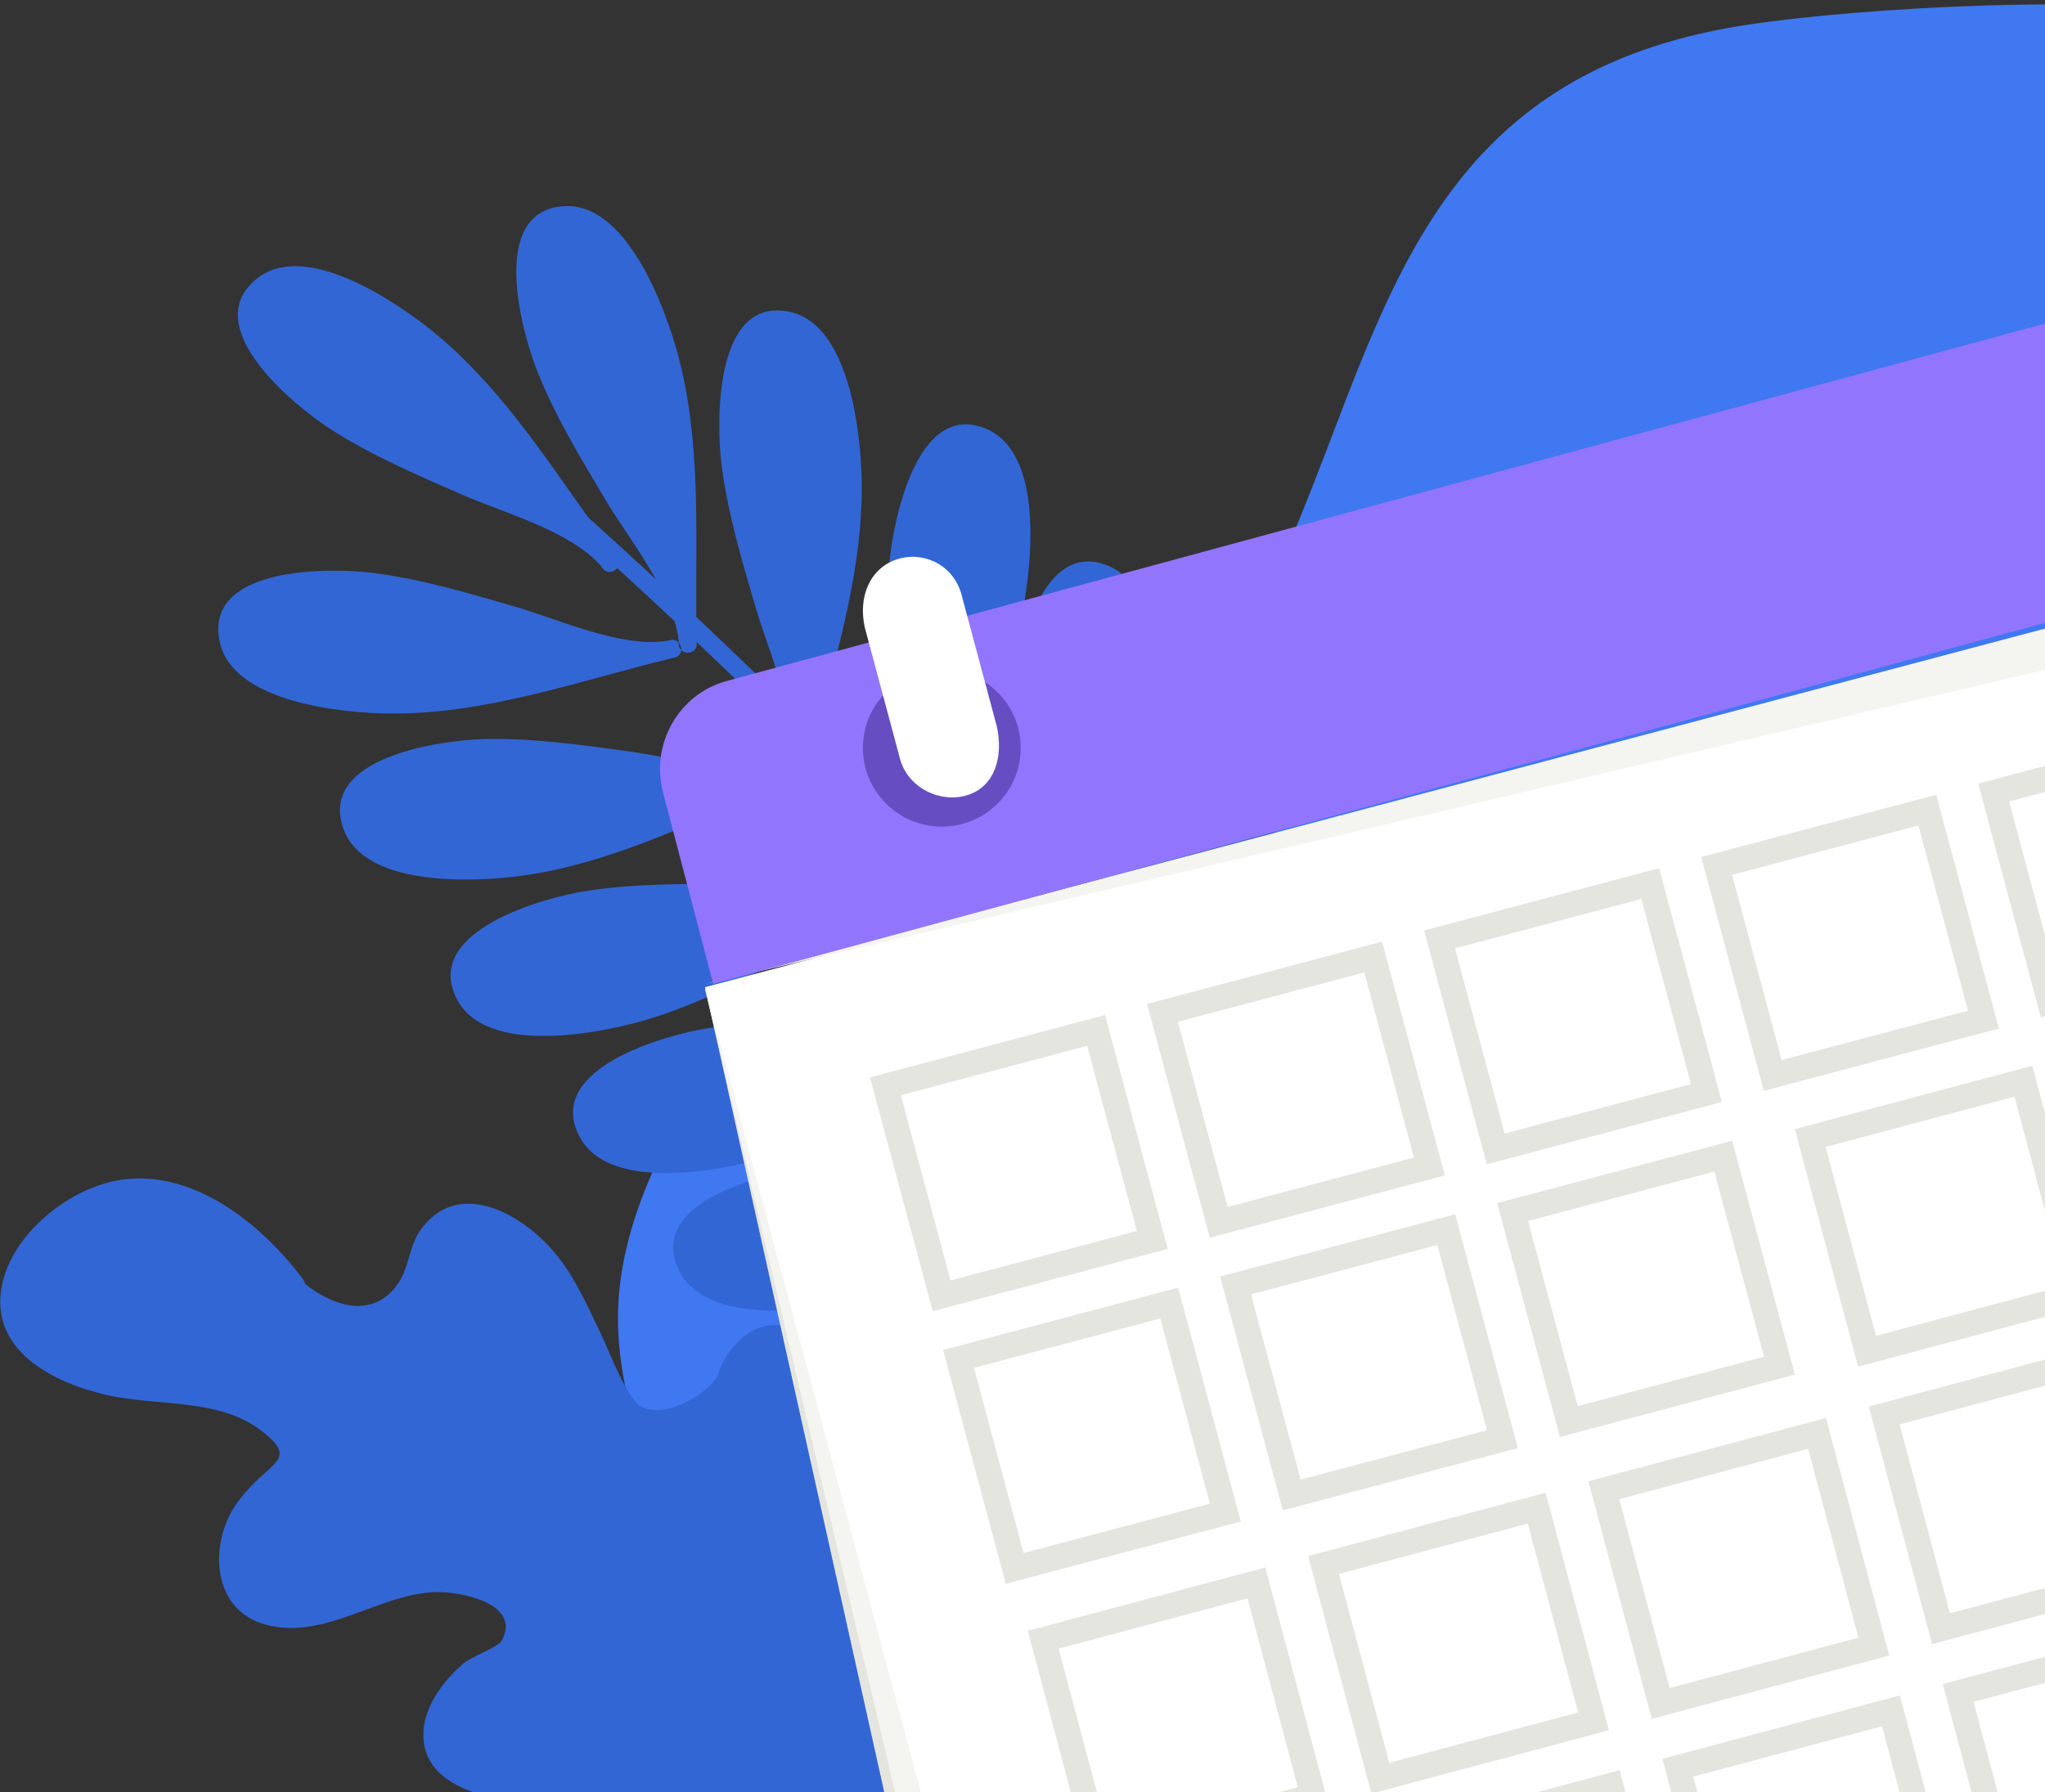<?xml version="1.0" encoding="UTF-8"?>
<svg width="81px" height="71px" viewBox="0 0 81 71" version="1.1" xmlns="http://www.w3.org/2000/svg" xmlns:xlink="http://www.w3.org/1999/xlink">
    <rect x="0" y="0" width="81" height="71" fill="#333333" stroke="none"/>
    <!-- Generator: sketchtool 63.1 (101010) - https://sketch.com -->
    <title>013DB295-915D-4B07-BC66-0F30C59E6F68</title>
    <desc>Created with sketchtool.</desc>
    <defs>
        <polygon id="path-1" points="16.071 0 129.464 0 129.464 105.08 16.071 105.08"></polygon>
    </defs>
    <g id="Page-1" stroke="none" stroke-width="1" fill="none" fill-rule="evenodd">
        <g id="Event-banner" transform="translate(-444, -146)">
            <g id="calendar-illustration" transform="translate(438, 136)">
                <mask id="mask-2" fill="white">
                    <use xlink:href="#path-1"></use>
                </mask>
                <g id="Clip-2"></g>
                <path d="M135.307,42.054 C132.396,19.968 118.595,23.39 104.246,18.071 C96.747,15.292 95.406,10.399 86.504,10.2 C82.266,10.105 73.06,11.586 69.093,12.746 C52.538,17.584 58.188,34.262 48.675,44.984 C43.337,51.001 34.737,52.958 31.692,61.609 C28.522,70.613 33.679,72.35 33.215,80.067 C32.407,93.508 23.695,110.383 42.663,114.906 C60.39,119.133 82.816,104.06 98.595,98.351 C109.269,94.489 143.143,90.01 144.226,73.764 C144.787,65.341 137.248,66.066 135.005,60.086 C132.737,54.04 136.15,48.454 135.307,42.054" id="Fill-1" fill="#3F78F1" transform="translate(87.388, 62.92) rotate(6) translate(-87.388, -62.92) "></path>
                <path d="M55.058,73.889 C53.548,70.755 50.546,67.8 47.963,65.515 C46.305,64.047 44.029,63.559 42.514,65.377 C41.896,66.119 42.795,66.123 41.56,66.72 C40.216,67.371 39.427,65.764 38.709,64.697 C37.907,63.504 36.999,62.298 35.809,61.459 C33.917,60.125 32.031,60.573 31.609,62.91 C31.57,63.127 31.619,63.409 31.544,63.612 C31.263,64.369 30.235,65.605 29.169,65.547 C28.504,65.511 27.187,63.822 26.709,63.325 C25.743,62.325 24.848,61.275 23.612,60.604 C21.894,59.672 19.345,59.275 18.606,61.582 C18.378,62.293 18.623,63.099 18.435,63.803 C17.992,65.463 16.383,65.571 14.933,65.032 C14.878,64.962 14.815,64.895 14.731,64.837 C12.54,63.314 9.375,62.09 6.784,63.321 C4.907,64.212 3.251,66.696 3.52,68.825 C3.848,71.412 6.662,71.839 8.832,71.637 C10.839,71.45 13.056,70.386 15.039,71.084 C16.695,71.666 15.965,72.04 15.367,73.294 C15.123,73.807 14.936,74.298 14.882,74.868 C14.717,76.617 15.69,78.452 17.616,78.346 C20.068,78.211 21.515,75.749 23.677,75.016 C24.58,74.71 26.995,74.426 26.693,76.055 C26.638,76.354 25.755,77.023 25.528,77.392 C25.006,78.241 24.585,79.442 24.856,80.44 C25.475,82.728 28.508,82.119 30.259,81.817 C31.549,81.595 37.214,79.058 37.336,81.134 C37.346,81.301 36.815,81.985 36.764,82.23 C36.644,82.814 36.833,83.503 37.08,84.029 C38.302,86.629 41.857,86.02 44.17,85.742 C49.882,85.053 58.399,80.826 55.058,73.889" id="Fill-9" fill="#3266D4" transform="translate(29.651, 72.938) rotate(18) translate(-29.651, -72.938) "></path>
                <path d="M52.891,53.402 L52.881,53.434 L52.881,53.434 C52.798,53.691 52.995,53.882 53.201,53.906 L53.259,53.908 L53.251,53.927 C53.24,53.946 53.226,53.964 53.21,53.982 L53.153,54.033 C53.13,54.051 53.107,54.07 53.083,54.087 C53.078,54.091 53.076,54.096 53.07,54.1 C53.066,54.103 53.062,54.103 53.058,54.105 C50.026,56.378 47.163,59.062 43.628,60.536 C41.901,61.256 37.73,62.596 36.321,60.561 C34.583,58.051 39.236,56.139 40.808,55.683 C42.25,55.266 43.736,55.039 45.223,54.846 L46.496,54.686 C48.288,54.462 51.062,54.531 52.615,53.546 C52.647,53.522 52.679,53.497 52.71,53.473 C52.754,53.441 52.798,53.42 52.842,53.409 L52.891,53.402 Z M24.553,19.867 C26.954,19.301 29.163,23.102 29.97,24.8 C31.481,27.983 31.896,31.543 32.528,34.986 C33.866,35.864 35.237,36.784 36.622,37.744 C36.079,36.488 35.278,35.223 34.78,34.214 C33.925,32.481 33.047,30.743 32.47,28.891 C31.982,27.322 31.001,22.363 34.042,22.437 C36.508,22.497 37.696,26.735 38.051,28.582 C38.693,31.921 38.262,35.341 38.006,38.712 C39.341,39.657 40.683,40.637 42.014,41.65 C41.784,40.17 41.167,38.554 40.854,37.331 C40.376,35.457 39.877,33.574 39.695,31.643 C39.541,30.005 39.607,24.949 42.566,25.658 C44.965,26.231 45.251,30.624 45.218,32.505 C45.156,35.925 44.015,39.197 43.065,42.459 C44.66,43.699 46.234,44.986 47.756,46.316 C47.546,44.794 46.896,43.106 46.572,41.839 C46.093,39.965 45.594,38.082 45.412,36.151 C45.259,34.513 45.324,29.457 48.284,30.165 C50.682,30.739 50.969,35.133 50.935,37.013 C50.873,40.505 49.683,43.845 48.722,47.175 C50.202,48.505 51.625,49.877 52.962,51.287 C52.782,49.854 52.284,48.303 52.045,47.124 C51.662,45.228 51.257,43.322 51.173,41.384 C51.102,39.74 51.421,34.694 54.342,35.553 C56.708,36.247 56.774,40.649 56.645,42.526 C56.411,45.95 55.098,49.17 53.984,52.391 C56.264,54.914 58.254,57.549 59.793,60.277 L59.181,60.631 C57.726,58.054 55.86,55.558 53.723,53.16 L53.589,53.564 C53.588,53.568 53.588,53.573 53.587,53.577 C53.585,53.583 53.581,53.586 53.579,53.593 C53.569,53.621 53.56,53.649 53.551,53.677 C53.501,53.832 53.385,53.901 53.262,53.908 L53.259,53.908 L53.277,53.868 C53.348,53.647 53.145,53.391 52.907,53.4 L52.891,53.402 L52.9,53.376 L52.9,53.376 L52.92,53.319 C52.989,53.031 53.023,52.722 53.03,52.398 C51.618,50.867 50.098,49.378 48.508,47.936 L48.437,48.192 C48.437,48.196 48.437,48.201 48.436,48.205 C48.435,48.212 48.431,48.216 48.429,48.221 L48.429,48.221 L48.405,48.307 C48.368,48.446 48.276,48.522 48.17,48.546 L48.126,48.552 L48.118,48.572 C48.108,48.592 48.095,48.611 48.08,48.63 L48.026,48.684 C48.004,48.702 47.981,48.722 47.959,48.741 C47.954,48.745 47.952,48.75 47.946,48.754 C47.943,48.756 47.939,48.758 47.935,48.761 C45.021,51.184 42.297,54.011 38.841,55.662 C37.151,56.469 33.053,58.019 31.544,56.058 C29.681,53.64 34.233,51.494 35.78,50.959 C37.605,50.328 39.517,50.009 41.411,49.674 C43.189,49.36 45.963,49.288 47.464,48.224 C47.495,48.198 47.525,48.172 47.556,48.147 C47.597,48.113 47.64,48.09 47.684,48.076 L47.733,48.067 L47.741,48.04 L47.741,48.04 L47.757,47.982 C47.797,47.771 47.818,47.55 47.822,47.32 C46.217,45.895 44.549,44.519 42.855,43.195 L42.72,43.684 C42.719,43.688 42.719,43.693 42.719,43.697 C42.718,43.704 42.713,43.707 42.712,43.714 C42.704,43.742 42.695,43.77 42.687,43.799 C42.65,43.938 42.558,44.013 42.453,44.037 L42.409,44.043 L42.401,44.064 C42.391,44.084 42.378,44.103 42.363,44.122 L42.309,44.176 C42.286,44.194 42.264,44.214 42.241,44.233 C42.236,44.237 42.234,44.242 42.229,44.246 L42.229,44.246 L42.218,44.252 C39.304,46.676 36.579,49.503 33.123,51.154 C31.433,51.96 27.336,53.511 25.826,51.551 C23.964,49.132 28.516,46.986 30.063,46.451 C31.887,45.82 33.799,45.501 35.694,45.166 C37.471,44.852 40.245,44.78 41.746,43.716 L41.746,43.716 L41.839,43.638 C41.88,43.604 41.923,43.581 41.967,43.568 L42.016,43.558 L42.039,43.474 C42.091,43.202 42.11,42.914 42.105,42.614 C40.725,41.553 39.333,40.529 37.947,39.542 L37.917,40.038 C37.917,40.043 37.919,40.047 37.919,40.051 C37.919,40.058 37.915,40.062 37.915,40.069 L37.915,40.069 L37.909,40.157 C37.901,40.311 37.817,40.406 37.709,40.448 L37.678,40.457 L37.65,40.508 C37.637,40.526 37.622,40.543 37.604,40.56 L37.543,40.606 C37.518,40.621 37.494,40.639 37.469,40.653 L37.469,40.653 L37.455,40.665 C37.451,40.667 37.447,40.668 37.443,40.67 C34.231,42.677 31.153,45.109 27.508,46.278 C25.725,46.849 21.458,47.831 20.224,45.684 C18.702,43.035 23.5,41.525 25.104,41.204 C26.997,40.826 28.934,40.768 30.856,40.692 C32.66,40.621 35.418,40.926 37.048,40.074 L37.048,40.074 L37.149,40.01 L37.149,40.01 L37.208,39.981 C37.201,39.63 37.139,39.269 37.039,38.9 C35.577,37.876 34.128,36.895 32.714,35.96 L32.721,35.995 L32.721,35.995 L32.729,36.039 C32.797,36.378 32.419,36.529 32.188,36.393 L32.165,36.377 L32.161,36.342 C32.144,36.261 32.1,36.183 32.038,36.127 L32.018,36.111 L32.016,36.098 L32.016,36.098 L32.004,36.04 C31.935,35.793 31.835,35.546 31.711,35.3 C30.823,34.721 29.955,34.162 29.108,33.622 C29.007,33.81 28.741,33.922 28.537,33.731 C28.508,33.704 28.48,33.675 28.451,33.647 C27.019,32.49 24.256,32.242 22.502,31.814 C20.632,31.359 18.744,30.918 16.963,30.172 C15.453,29.539 11.046,27.107 13.057,24.812 C14.687,22.952 18.679,24.761 20.314,25.674 C23.109,27.236 25.342,29.583 27.608,31.832 C28.6,32.455 29.631,33.109 30.691,33.792 C29.881,32.801 28.894,31.866 28.213,31.078 C26.952,29.617 25.668,28.158 24.646,26.511 C23.78,25.116 21.591,20.564 24.553,19.867 Z M47.749,48.064 L47.733,48.067 L47.724,48.098 L47.724,48.098 C47.65,48.376 47.888,48.562 48.106,48.554 L48.126,48.552 L48.142,48.512 C48.202,48.288 47.985,48.042 47.749,48.064 Z M42.031,43.555 L42.016,43.558 L42.007,43.59 L42.007,43.59 C41.933,43.867 42.17,44.054 42.388,44.046 L42.409,44.043 L42.424,44.004 C42.484,43.78 42.268,43.534 42.031,43.555 Z M19.574,35.493 C21.501,35.394 23.425,35.618 25.338,35.824 C27.133,36.017 29.818,36.72 31.554,36.116 C31.59,36.1 31.627,36.083 31.664,36.067 C31.787,36.013 31.901,36.031 31.989,36.088 L32.018,36.111 L32.027,36.158 L32.027,36.158 C32.044,36.243 32.083,36.307 32.133,36.353 L32.165,36.377 L32.169,36.404 C32.174,36.506 32.134,36.608 32.034,36.677 L31.967,36.714 L31.967,36.714 L31.887,36.75 C31.881,36.753 31.878,36.757 31.871,36.759 C31.868,36.761 31.863,36.761 31.859,36.762 C28.392,38.28 24.996,40.238 21.221,40.863 C19.375,41.168 15.011,41.518 14.099,39.214 C12.975,36.371 17.94,35.575 19.574,35.493 Z M37.218,39.976 L37.208,39.981 L37.2,40.095 L37.2,40.095 C37.185,40.371 37.435,40.504 37.642,40.467 L37.678,40.457 C37.786,40.199 37.514,39.863 37.218,39.976 Z" id="Combined-Shape" fill="#3266D4" transform="translate(36.167, 40.725) rotate(10) translate(-36.167, -40.725) "></path>
                <polyline id="Fill-18" fill="#E5E5E0" points="98.112 32.058 33.929 49.123 46.386 105.08 111.607 87.74 98.112 32.058"></polyline>
                <polyline id="Fill-19" fill="#F4F4F1" points="97.806 32.058 33.929 49.201 46.948 104.19 111.607 86.838 97.806 32.058"></polyline>
                <polyline id="Fill-20" fill="#FFFFFF" points="98.213 32.058 33.929 49.105 48.215 102.409 112.5 85.363 98.213 32.058"></polyline>
                <polyline id="Fill-21" fill="#F4F4F1" points="98.214 33.904 97.72 32.058 33.929 48.978 98.214 33.904"></polyline>
                <path d="M98.214,31.634 L34.25,48.978 L32.263,41.398 C31.759,39.471 32.885,37.491 34.78,36.978 L91.881,21.495 C93.776,20.981 95.722,22.127 96.228,24.055 L98.214,31.634" id="Fill-22" fill="#9275FD"></path>
                <path d="M51.641,59.119 L43.296,61.332 L41.071,53.033 L49.416,50.82 L51.641,59.119 Z M62.615,56.209 L54.27,58.422 L52.045,50.123 L60.39,47.911 L62.615,56.209 Z M73.588,53.3 L65.243,55.513 L63.019,47.214 L71.363,45.002 L73.588,53.3 Z M84.562,50.391 L76.217,52.603 L73.993,44.304 L82.337,42.092 L84.562,50.391 Z M95.536,47.481 L87.191,49.694 L84.966,41.395 L93.311,39.182 L95.536,47.481 Z M54.536,69.919 L46.191,72.131 L43.966,63.833 L52.311,61.62 L54.536,69.919 Z M65.509,67.01 L57.164,69.222 L54.94,60.923 L63.285,58.711 L65.509,67.01 Z M76.483,64.1 L68.138,66.313 L65.914,58.014 L74.258,55.801 L76.483,64.1 Z" id="Stroke-23" stroke="#E5E5E0"></path>
                <path d="M88.396,61.276 L79.953,63.528 L77.702,55.082 L86.145,52.83 L88.396,61.276 Z M99.499,58.315 L91.056,60.567 L88.805,52.12 L97.248,49.869 L99.499,58.315 Z M58.015,81.151 L49.572,83.402 L47.321,74.956 L55.765,72.705 L58.015,81.151 Z M69.119,78.19 L60.675,80.441 L58.425,71.995 L66.868,69.744 L69.119,78.19 Z M80.222,75.229 L71.779,77.48 L69.528,69.034 L77.971,66.783 L80.222,75.229 Z M91.325,72.268 L82.882,74.519 L80.631,66.073 L89.074,63.822 L91.325,72.268 Z M102.428,69.307 L93.985,71.558 L91.734,63.112 L100.177,60.86 L102.428,69.307 Z M60.945,92.142 L52.502,94.394 L50.251,85.948 L58.694,83.696 L60.945,92.142 Z M72.048,89.182 L63.605,91.433 L61.354,82.987 L69.797,80.735 L72.048,89.182 Z M83.151,86.22 L74.708,88.472 L72.457,80.026 L80.9,77.774 L83.151,86.22 Z M94.254,83.259 L85.811,85.511 L83.56,77.065 L92.003,74.813 L94.254,83.259 Z M105.357,80.298 L96.914,82.55 L94.663,74.104 L103.107,71.852 L105.357,80.298 Z" id="Stroke-25" stroke="#E5E5E0"></path>
                <ellipse id="Oval" fill="#664DC1" cx="43.304" cy="39.628" rx="3.125" ry="3.117"></ellipse>
                <path d="M41.623,39.965 L40.256,34.866 C39.972,33.614 40.482,32.485 41.547,32.151 C42.612,31.817 43.827,32.404 44.111,33.657 L45.478,38.756 C45.761,40.008 45.383,41.165 44.319,41.498 C43.254,41.833 41.907,41.218 41.623,39.965 Z" id="Fill-26" fill="#FFFFFF"></path>
            </g>
        </g>
    </g>
</svg>